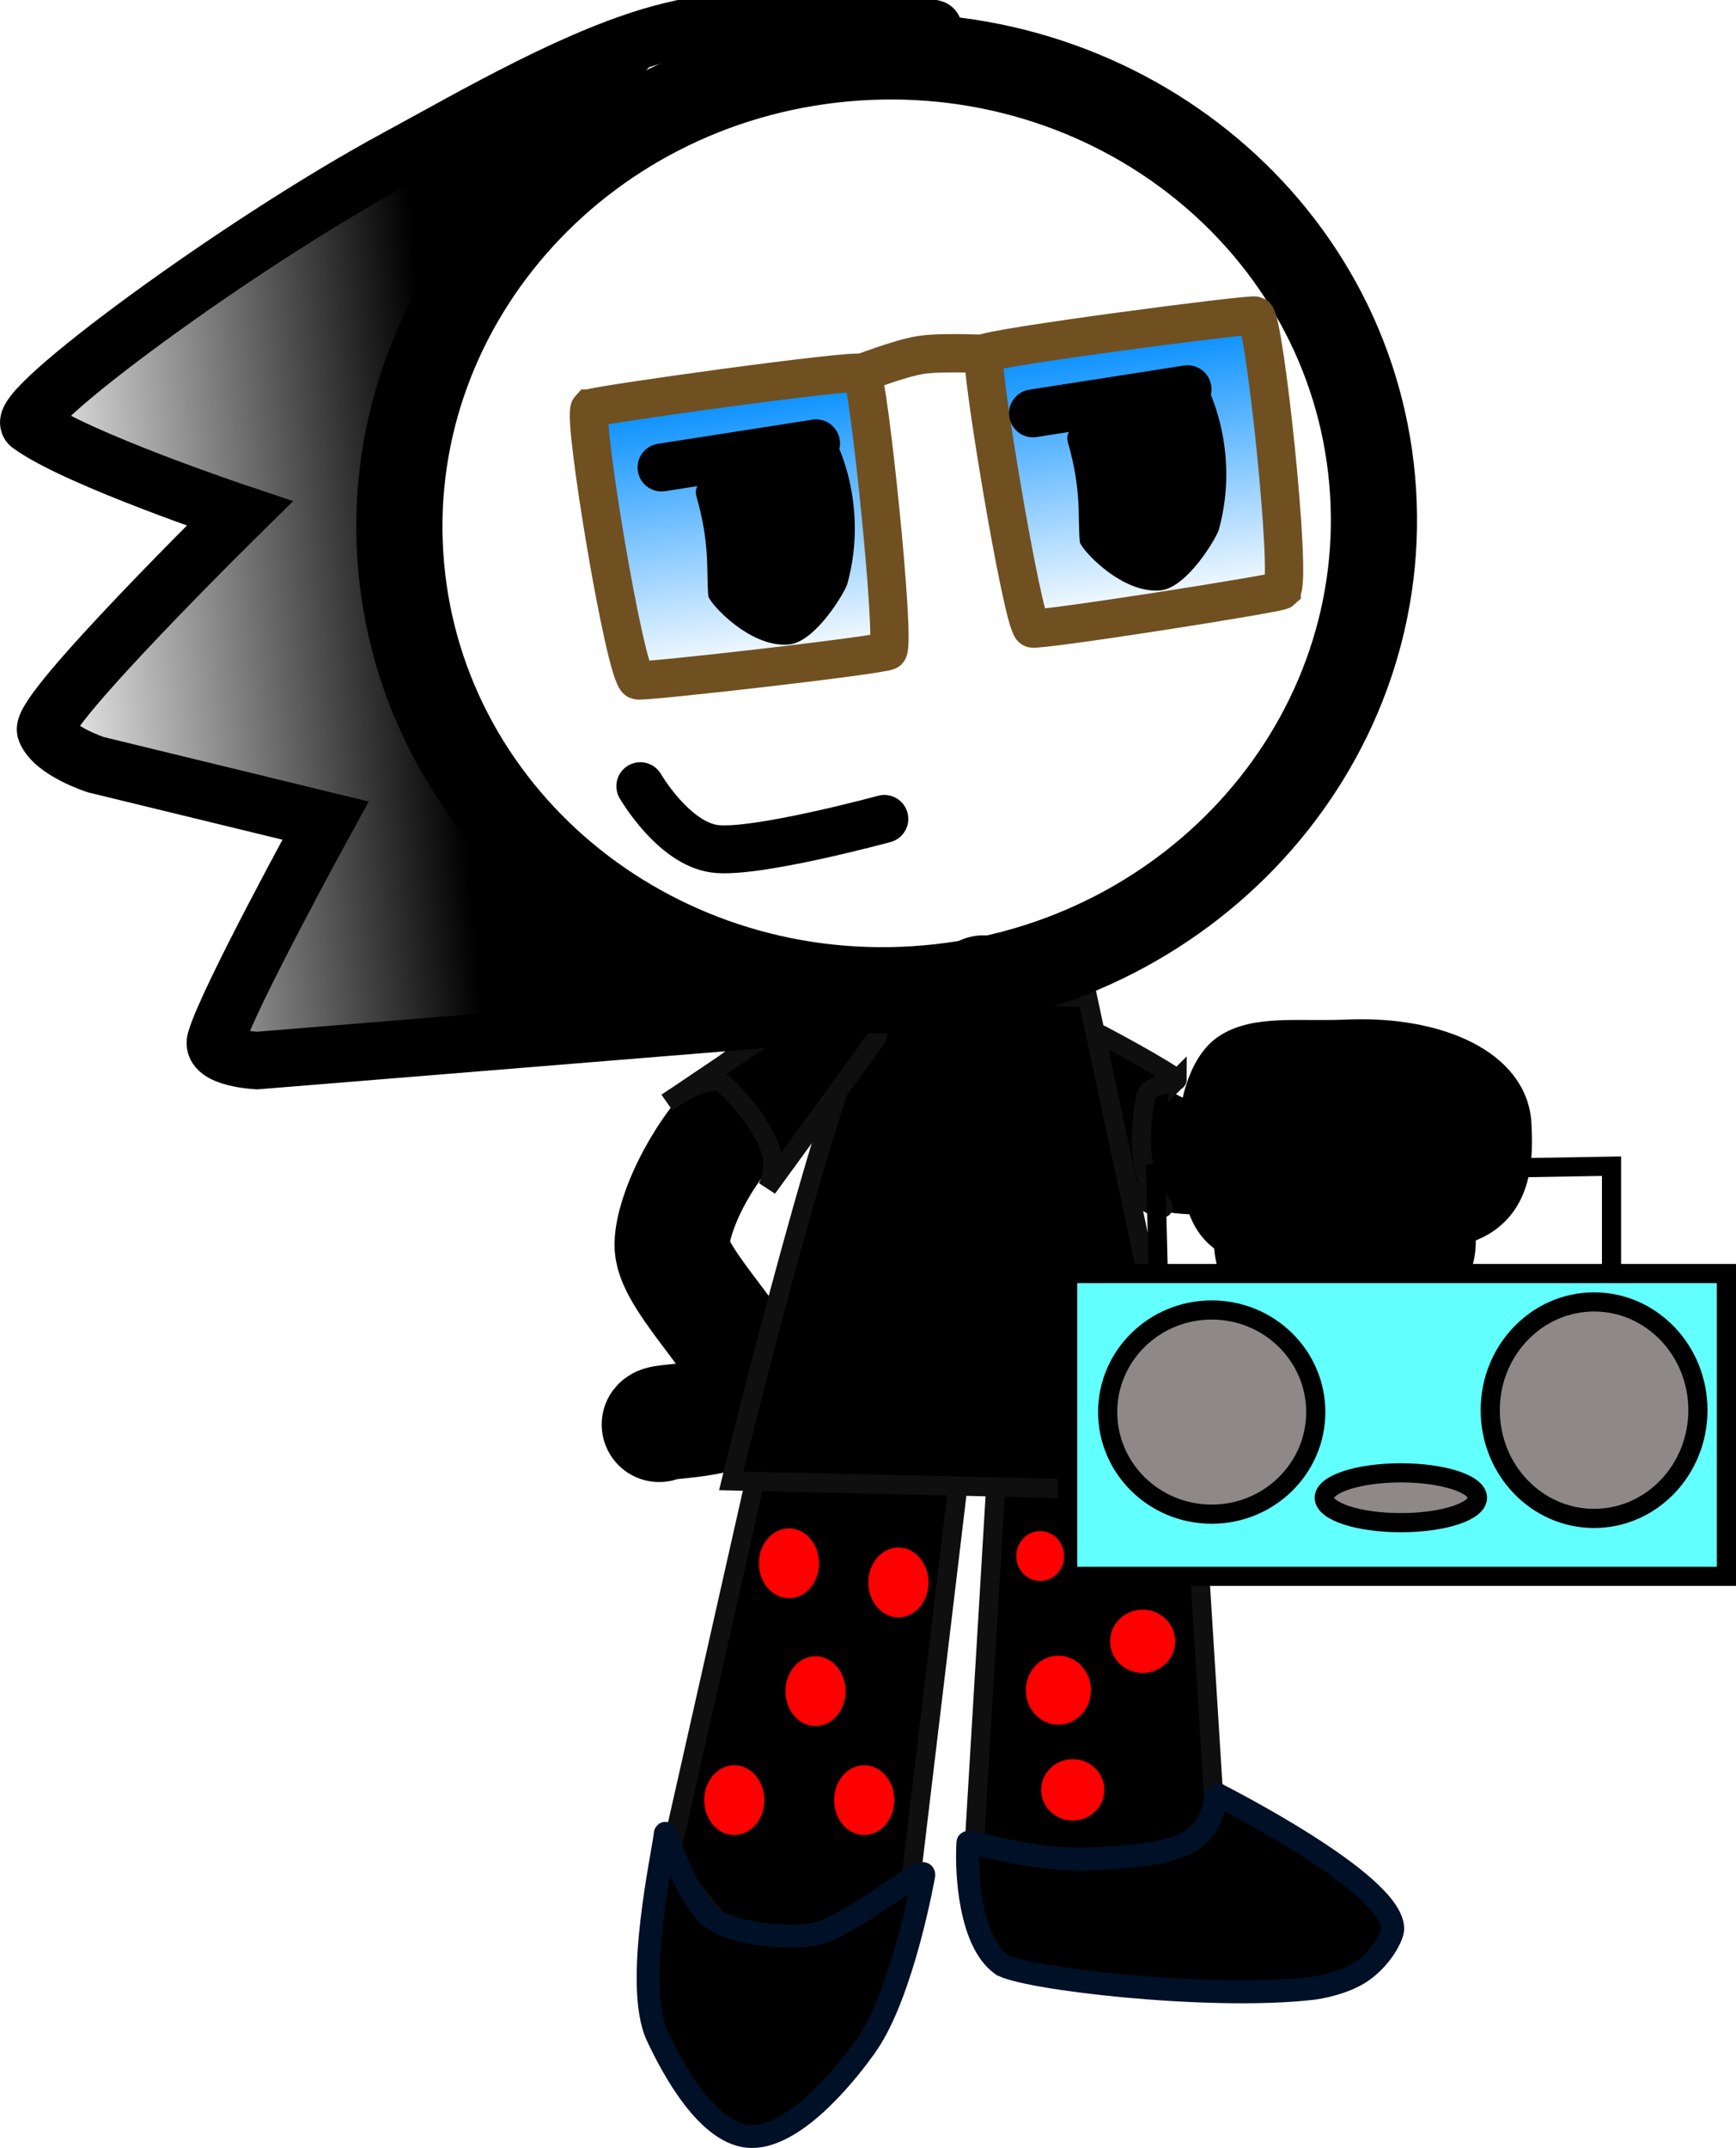 <svg version="1.1" xmlns="http://www.w3.org/2000/svg" xmlns:xlink="http://www.w3.org/1999/xlink" width="90.649" height="112.077" viewBox="0,0,90.649,112.077"><defs><linearGradient x1="207.644" y1="171.058" x2="185.296" y2="173.055" gradientUnits="userSpaceOnUse" id="color-1"><stop offset="0" stop-color="#000000"/><stop offset="1" stop-color="#000000" stop-opacity="0"/></linearGradient><linearGradient x1="233.303" y1="163.631" x2="233.571" y2="165.612" gradientUnits="userSpaceOnUse" id="color-2"><stop offset="0" stop-color="#008cff"/><stop offset="1" stop-color="#008cff" stop-opacity="0"/></linearGradient><linearGradient x1="242.708" y1="155.033" x2="244.69" y2="169.695" gradientUnits="userSpaceOnUse" id="color-3"><stop offset="0" stop-color="#008cff"/><stop offset="1" stop-color="#008cff" stop-opacity="0"/></linearGradient><linearGradient x1="222.053" y1="157.974" x2="224.035" y2="172.636" gradientUnits="userSpaceOnUse" id="color-4"><stop offset="0" stop-color="#008cff"/><stop offset="1" stop-color="#008cff" stop-opacity="0"/></linearGradient></defs><g transform="translate(-184.22,-137.731)"><g data-paper-data="{&quot;isPaintingLayer&quot;:true}" fill-rule="nonzero" stroke-linejoin="miter" stroke-miterlimit="10" stroke-dasharray="" stroke-dashoffset="0" style="mix-blend-mode: normal"><path d="M235.095,233.993l1.181,-19.738l10.144,-1.552l1.323,21.214c0,0 -5.765,4.163 -7.312,4.084c-1.48,-0.076 -5.336,-4.008 -5.336,-4.008z" fill="#000000" stroke="#0f0f0f" stroke-width="1" stroke-linecap="butt"/><path d="M219.198,234.672l4.69,-20.78l10.472,0.358l-2.704,22.609c0,0 -6.417,3.066 -7.924,2.711c-1.442,-0.34 -4.533,-4.897 -4.533,-4.897z" fill="#000000" stroke="#0f0f0f" stroke-width="1" stroke-linecap="butt"/><path d="M235.575,189.535l-0.986,15.866" fill="none" stroke="#000000" stroke-width="6" stroke-linecap="round"/><path d="M218.639,212.061c0.223,-0.286 4.674,-0.017 4.817,-2.012c0.118,-1.649 -4.037,-5.414 -4.144,-7.253c-0.094,-1.618 1.866,-6.184 5.55,-8.497c4.398,-2.761 10.659,-3.162 10.659,-3.162c0,0 6.354,5.274 9.246,6.615c1.816,0.842 5.035,-0.143 5.035,-0.143" fill="none" stroke="#000000" stroke-width="6" stroke-linecap="round"/><path d="M229.475,244.419c-0.768,1.107 -3.574,4.798 -6.002,4.789c-2.273,-0.009 -4.173,-3.625 -4.934,-5.257c-1.257,-2.697 0.383,-9.808 0.42,-10.544c0.012,-0.24 0.759,2.578 2.134,4.135c1.024,1.159 4.82,1.474 6.073,1.002c2.038,-0.767 5.318,-3.524 5.291,-2.986c0,0 -1.074,6.113 -2.981,8.86z" fill="#000000" stroke="#001026" stroke-width="1.2" stroke-linecap="butt"/><path d="M245.686,194.059c0,0.255 -1.492,0.151 -1.638,0.908c-0.169,0.876 -0.379,2.521 -0.065,3.748c0.315,1.232 1.152,2.045 0.937,2.045c-0.939,0 -2.967,-1.918 -2.967,-4.367c0,-2.448 -1.806,-4.967 -0.867,-4.967c0.162,0 4.6,2.42 4.6,2.633z" fill="#000000" stroke="#0f0f0f" stroke-width="1" stroke-linecap="butt"/><g data-paper-data="{&quot;index&quot;:null}" fill="#000000" stroke="#000000" stroke-width="1.2" stroke-linecap="butt"><path d="M259.536,204.821c-1.397,0.631 -3.975,-0.323 -5.857,-0.24c-2.027,0.089 -3.229,1.159 -4.399,0.49c-0.817,-0.468 -1.044,-1.752 -1.074,-2.432c-0.073,-1.654 2.659,-3.117 6.102,-3.269c3.443,-0.152 6.293,1.066 6.366,2.719c0.033,0.749 0.019,2.208 -1.138,2.731z"/><path d="M261.181,201.848c-1.955,0.862 -6.847,0.266 -6.847,0.266c0,0 -3.05,1.05 -3.121,1.052c-4.529,0.121 -4.706,-2.74 -4.849,-5.996c-0.068,-1.55 0.455,-3.96 1.835,-4.87c1.565,-1.031 3.831,-0.659 6.359,-0.77c4.757,-0.21 8.886,1.573 9.032,4.881c0.064,1.456 0.203,4.287 -2.408,5.438z"/></g><path d="M222.402,215c0,0 5.734,-23.598 7.692,-25.171c0.575,-0.462 10.922,-0.039 10.922,-0.039l5.514,25.767z" fill="#000000" stroke="#0f0f0f" stroke-width="1" stroke-linecap="butt"/><path d="M236.494,240.216c-1.606,-1.193 -1.831,-4.684 -1.731,-6.341c0.01,-0.159 3.318,0.993 6.377,0.847c0.804,-0.038 3.929,-0.119 5.186,-0.899c1.561,-0.969 1.224,-2.656 1.521,-2.434c0.111,0.083 9.059,4.575 9.095,6.969c0.006,0.387 -0.587,1.526 -1.622,2.238c-0.904,0.622 -2.241,0.846 -2.569,0.884c-5.472,0.629 -15.294,-0.55 -16.255,-1.264z" fill="#000000" stroke="#001026" stroke-width="1.2" stroke-linecap="butt"/><path d="M244.723,204.981l-0.154,-6l23.8,-0.4v6.6" fill="none" stroke="#000000" stroke-width="1" stroke-linecap="round"/><path d="M239.969,219.981v-15.8h34.4v15.8z" fill="#62ffff" stroke="#000000" stroke-width="1" stroke-linecap="butt"/><path d="M252.925,211.41c0,2.942 -2.433,5.327 -5.433,5.327c-3.001,0 -5.433,-2.385 -5.433,-5.327c0,-2.942 2.433,-5.327 5.433,-5.327c3.001,0 5.433,2.385 5.433,5.327z" fill="#8e8888" stroke="#000000" stroke-width="1" stroke-linecap="butt"/><path d="M272.88,211.311c0,3.119 -2.428,5.648 -5.422,5.648c-2.995,0 -5.422,-2.529 -5.422,-5.648c0,-3.119 2.428,-5.648 5.422,-5.648c2.995,0 5.422,2.529 5.422,5.648z" fill="#8e8888" stroke="#000000" stroke-width="1" stroke-linecap="butt"/><path d="M261.369,215.881c0,0.718 -1.791,1.3 -4,1.3c-2.209,0 -4,-0.582 -4,-1.3c0,-0.718 1.791,-1.3 4,-1.3c2.209,0 4,0.582 4,1.3z" fill="#8e8888" stroke="#000000" stroke-width="1" stroke-linecap="butt"/><path d="M224.284,199.721c0,0 0.514,-0.872 0.187,-1.937c-0.391,-1.272 -1.686,-2.819 -2.454,-3.478c-0.777,-0.667 -2.96,0.949 -2.96,0.949l8.417,-5.667c0,0 2.328,-0.318 2.763,0.089c0.392,0.366 -0.265,2.244 -0.265,2.244z" fill="#000000" stroke="#0f0f0f" stroke-width="1" stroke-linecap="butt"/><path d="M224.132,231.657c0,1.006 -0.704,1.821 -1.571,1.821c-0.868,0 -1.571,-0.815 -1.571,-1.821c0,-1.006 0.704,-1.821 1.571,-1.821c0.868,0 1.571,0.815 1.571,1.821z" fill="#ff0000" stroke="#0f0f0f" stroke-width="0" stroke-linecap="butt"/><path d="M228.375,225.972c0,1.006 -0.704,1.821 -1.571,1.821c-0.868,0 -1.571,-0.815 -1.571,-1.821c0,-1.006 0.704,-1.821 1.571,-1.821c0.868,0 1.571,0.815 1.571,1.821z" fill="#ff0000" stroke="#0f0f0f" stroke-width="0" stroke-linecap="butt"/><path d="M226.989,219.3c0,1.006 -0.704,1.821 -1.571,1.821c-0.868,0 -1.571,-0.815 -1.571,-1.821c0,-1.006 0.704,-1.821 1.571,-1.821c0.868,0 1.571,0.815 1.571,1.821z" fill="#ff0000" stroke="#0f0f0f" stroke-width="0" stroke-linecap="butt"/><path d="M230.918,231.657c0,1.006 -0.704,1.821 -1.571,1.821c-0.868,0 -1.571,-0.815 -1.571,-1.821c0,-1.006 0.704,-1.821 1.571,-1.821c0.868,0 1.571,0.815 1.571,1.821z" fill="#ff0000" stroke="#0f0f0f" stroke-width="0" stroke-linecap="butt"/><path d="M232.703,220.3c0,1.006 -0.704,1.821 -1.571,1.821c-0.868,0 -1.571,-0.815 -1.571,-1.821c0,-1.006 0.704,-1.821 1.571,-1.821c0.868,0 1.571,0.815 1.571,1.821z" fill="#ff0000" stroke="#0f0f0f" stroke-width="0" stroke-linecap="butt"/><path d="M241.185,225.921c0,0.994 -0.761,1.8 -1.7,1.8c-0.939,0 -1.7,-0.806 -1.7,-1.8c0,-0.994 0.761,-1.8 1.7,-1.8c0.939,0 1.7,0.806 1.7,1.8z" fill="#ff0000" stroke="none" stroke-width="0" stroke-linecap="butt"/><path d="M245.585,223.371c0,0.911 -0.761,1.65 -1.7,1.65c-0.939,0 -1.7,-0.739 -1.7,-1.65c0,-0.911 0.761,-1.65 1.7,-1.65c0.939,0 1.7,0.739 1.7,1.65z" fill="#ff0000" stroke="none" stroke-width="0" stroke-linecap="butt"/><path d="M241.885,231.121c0,0.884 -0.739,1.6 -1.65,1.6c-0.911,0 -1.65,-0.716 -1.65,-1.6c0,-0.884 0.739,-1.6 1.65,-1.6c0.911,0 1.65,0.716 1.65,1.6z" fill="#ff0000" stroke="none" stroke-width="0" stroke-linecap="butt"/><path d="M239.785,218.921c0,0.718 -0.56,1.3 -1.25,1.3c-0.69,0 -1.25,-0.582 -1.25,-1.3c0,-0.718 0.56,-1.3 1.25,-1.3c0.69,0 1.25,0.582 1.25,1.3z" fill="#ff0000" stroke="none" stroke-width="0" stroke-linecap="butt"/><g><path d="M255.87,162.772c1.197,13.398 -9.182,25.273 -23.183,26.524c-14.001,1.251 -26.322,-8.595 -27.519,-21.993c-1.197,-13.398 9.182,-25.273 23.183,-26.524c14.001,-1.251 26.322,8.595 27.519,21.993z" fill="none" stroke="#000000" stroke-width="4.5" stroke-linecap="butt"/><path d="M226.995,190.681l-29.352,2.388c0,0 -2.425,-0.124 -2.16,-1.053c0.608,-2.13 5.734,-11.468 5.734,-11.468l-11.993,-2.917c0,0 -2.201,-0.711 -2.617,-1.777c-0.387,-0.992 10.128,-11.33 10.128,-11.33c0,0 -8.555,-2.859 -10.962,-4.633c-0.945,-0.697 10.879,-9.434 19.181,-13.919c4.062,-2.195 9.579,-5.446 14.186,-6.591c7.639,-1.898 13.817,-0.15 13.817,-0.15" fill="none" stroke="#000000" stroke-width="3" stroke-linecap="round"/><path d="M195.782,193.236c0,0 -0.653,-1.351 0.4,-3.386c1.318,-2.548 6.348,-6.262 4.491,-8.467c-2.406,-2.856 -14.925,-1.278 -13.721,-5.248c0.989,-3.26 9.736,-9.527 9.552,-11.59c-0.184,-2.059 -4.622,-0.4 -7.476,-2.907c-4.059,-3.565 -2.268,-3.731 -2.268,-3.731c0,0 11.009,-8.486 16.464,-11.43c5.118,-2.762 15.322,-5.724 15.322,-5.724c0,0 -13.652,15.022 -15.059,23.228c-1.559,9.097 17.586,26.056 17.586,26.056z" data-paper-data="{&quot;index&quot;:null}" fill="url(#color-1)" stroke="none" stroke-width="0" stroke-linecap="butt"/><path d="M229.125,157.233c0,0 2.095,-0.818 3.184,-0.982c1.17,-0.175 3.608,-0.037 3.608,-0.037" fill="url(#color-2)" stroke="#705021" stroke-width="2" stroke-linecap="round"/><g stroke="#705021" stroke-width="2" stroke-linecap="butt"><path d="M251.148,168.532c-0.186,0.171 -12.802,2.145 -13.034,1.987c-0.518,-0.354 -2.768,-13.897 -2.515,-14.332c0.173,-0.298 13.983,-2.107 14.177,-1.987c0.488,0.302 1.918,13.829 1.372,14.331z" fill="url(#color-3)"/><path d="M215.017,159.048c0.155,-0.167 13.95,-2.09 14.196,-1.849c0.359,0.352 1.786,14.007 1.38,14.485c-0.181,0.214 -12.869,1.661 -13.094,1.545c-0.66,-0.339 -2.873,-13.76 -2.483,-14.181z" data-paper-data="{&quot;index&quot;:null}" fill="url(#color-4)"/></g><g><path d="M227.828,160.674c0,0 1.797,3.304 0.64,7.513c-0.116,0.42 -1.645,3.024 -3.032,3.169c-2.055,0.215 -4.198,-2.186 -4.229,-2.525c-0.117,-1.284 0.112,-2.667 -0.629,-5.226c-0.537,-1.854 7.251,-2.931 7.251,-2.931z" data-paper-data="{&quot;index&quot;:null}" fill="#000000" stroke="none" stroke-width="0" stroke-linecap="butt"/><path d="M218.762,162.123l8.071,-1.259" fill="none" stroke="#000000" stroke-width="2.5" stroke-linecap="round"/></g><g data-paper-data="{&quot;index&quot;:null}"><path d="M247.225,157.85c0,0 1.797,3.304 0.64,7.513c-0.116,0.42 -1.645,3.024 -3.032,3.169c-2.055,0.215 -4.198,-2.186 -4.229,-2.525c-0.117,-1.284 0.112,-2.667 -0.629,-5.226c-0.537,-1.854 7.251,-2.931 7.251,-2.931z" data-paper-data="{&quot;index&quot;:null}" fill="#000000" stroke="none" stroke-width="0" stroke-linecap="butt"/><path d="M238.159,159.299l8.071,-1.259" fill="none" stroke="#000000" stroke-width="2.5" stroke-linecap="round"/></g><path d="M230.398,180.46c0,0 -6.773,1.839 -8.859,1.559c-2.159,-0.289 -3.884,-3.267 -3.884,-3.267" fill="none" stroke="#000000" stroke-width="2.5" stroke-linecap="round"/></g></g></g></svg>